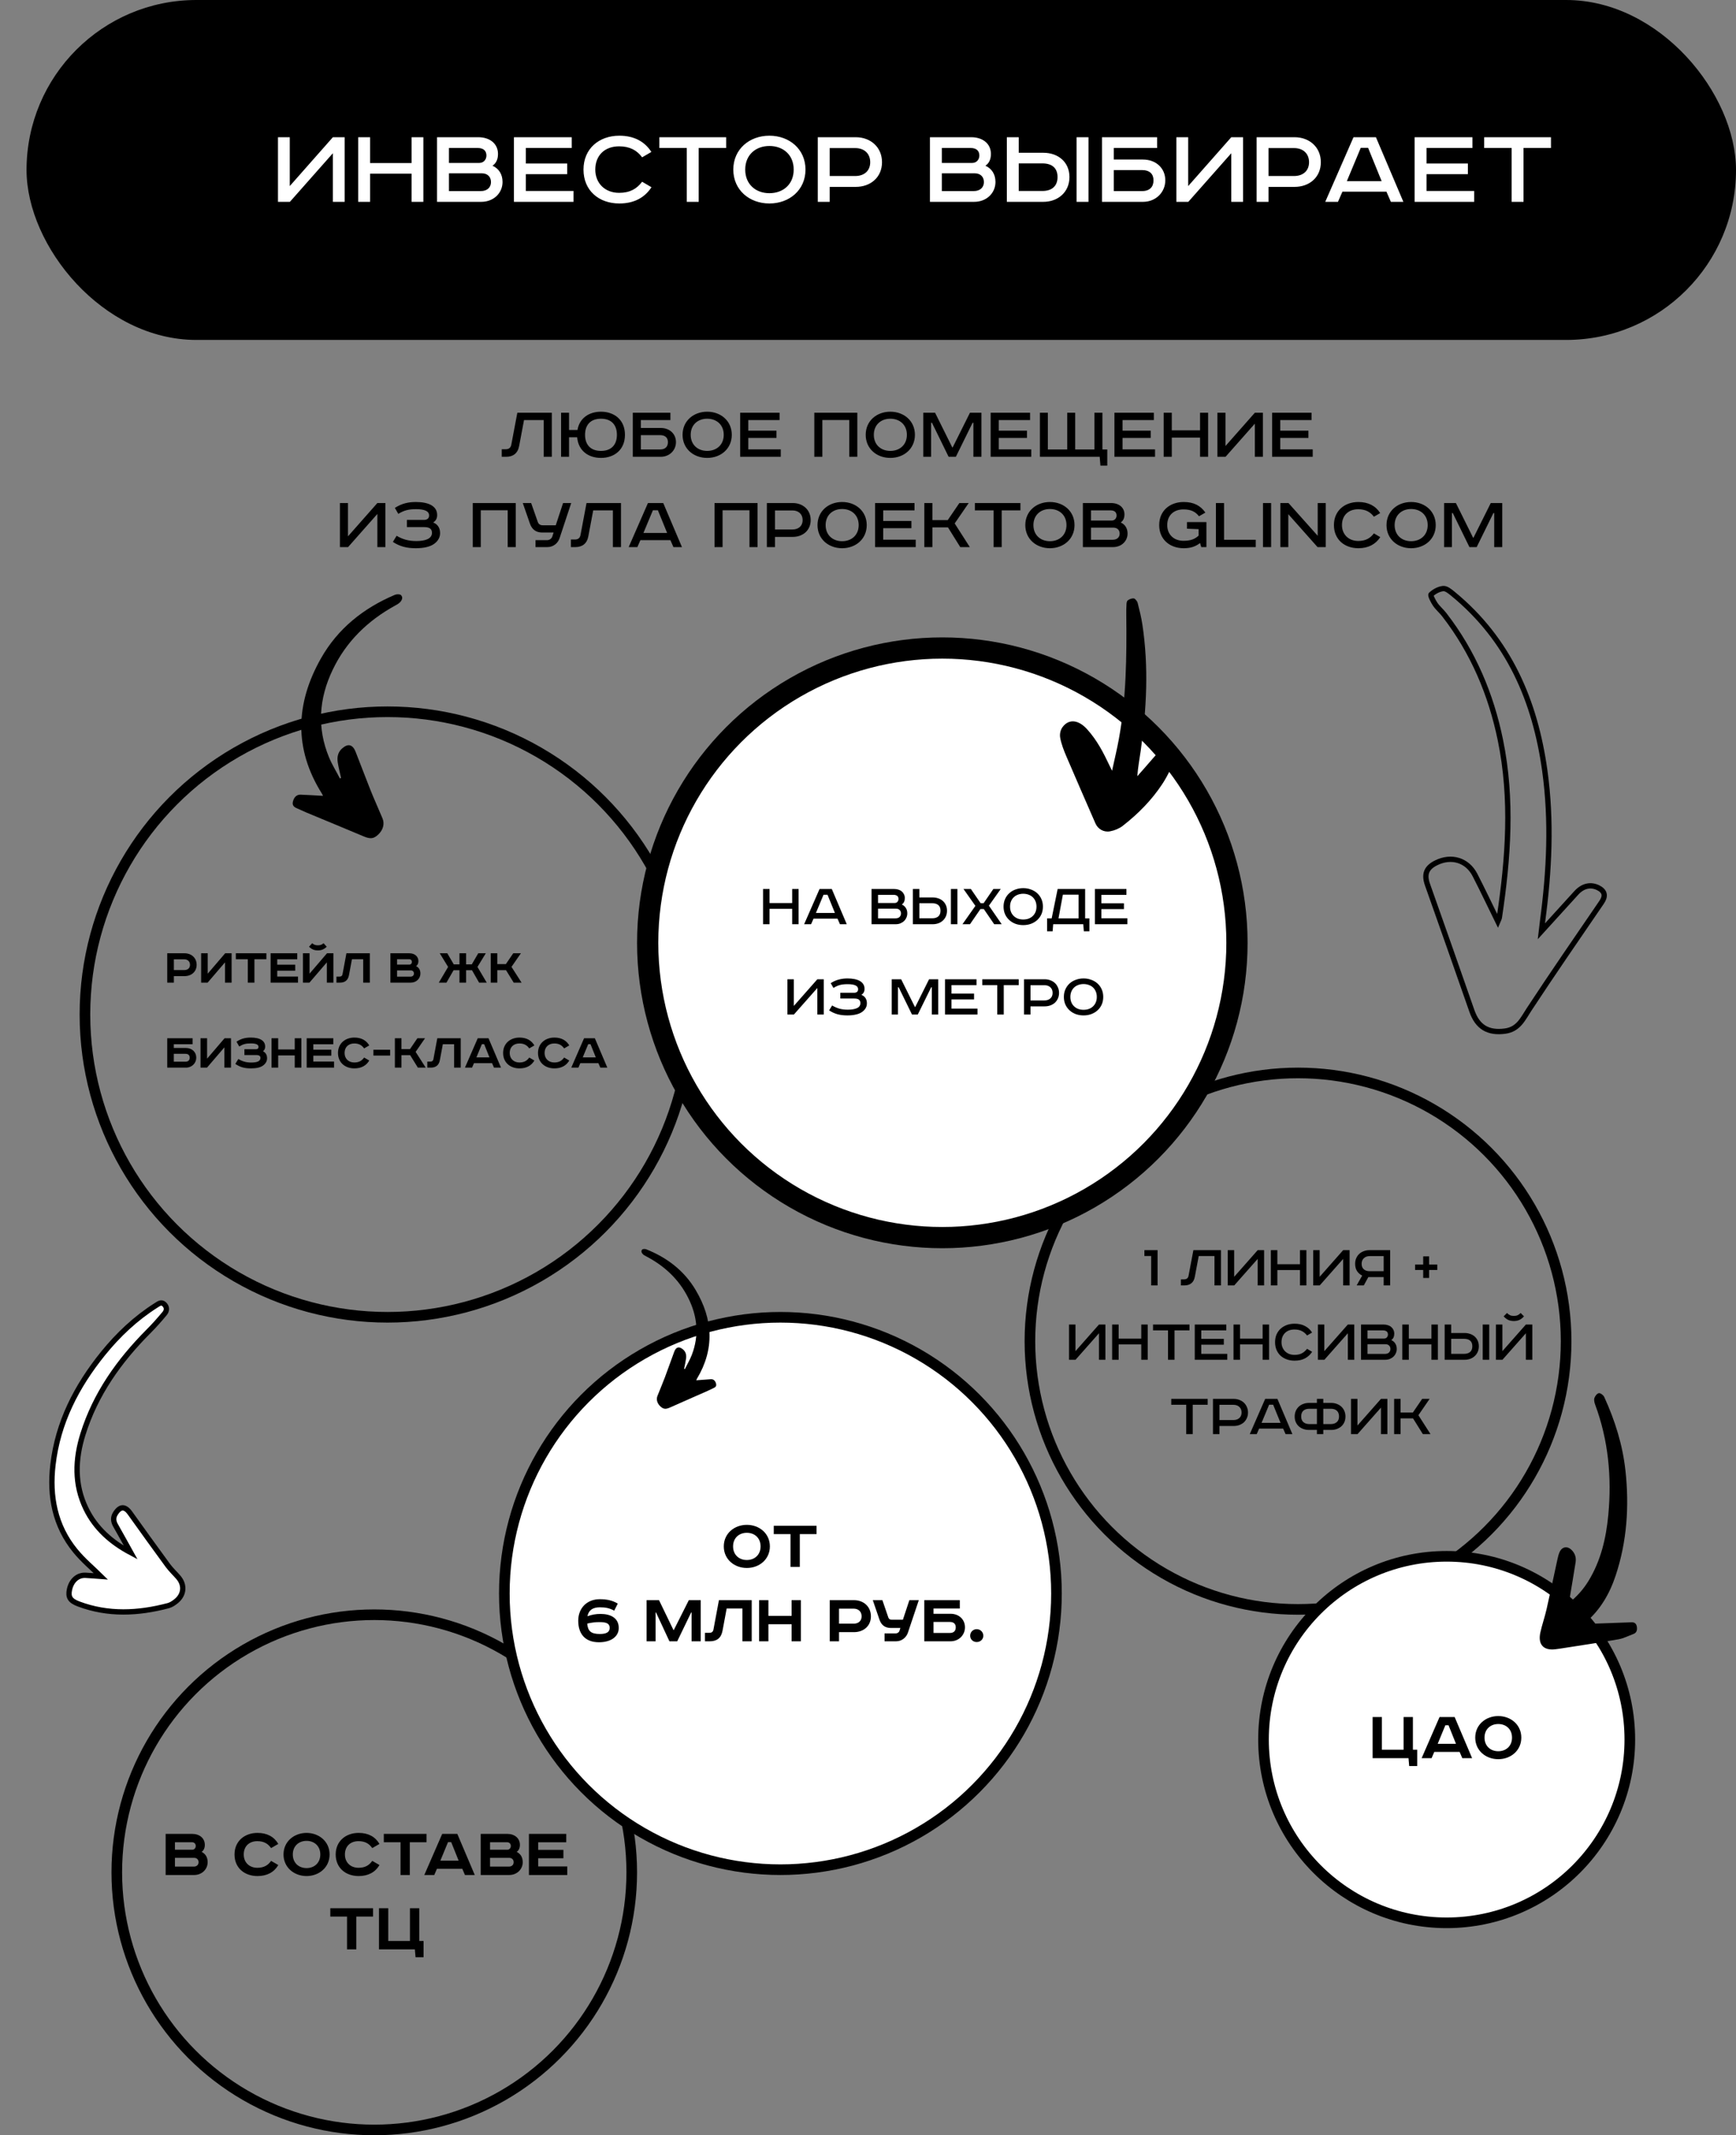 <svg width="327" height="402" viewBox="0 0 327 402" fill="none" xmlns="http://www.w3.org/2000/svg">
<rect x="0" y="0" width="327" height="402" fill="#808080" stroke="none"/>
<rect x="5" width="322" height="64" rx="32" fill="black"/>
<circle cx="72.999" cy="191" r="57" stroke="black" stroke-width="2"/>
<circle cx="244.5" cy="252.5" r="50.5" stroke="black" stroke-width="2"/>
<circle cx="70.499" cy="352.5" r="48.5" stroke="black" stroke-width="2"/>
<circle cx="272.5" cy="327.5" r="34.5" fill="white" stroke="black" stroke-width="2"/>
<path d="M258.55 323.258H260.3V329.418H264.388V323.258H266.138V329.418H266.95V332.484H265.438L265.312 331H258.55V323.258ZM272.252 324.812L270.81 328.298H274.254L272.854 324.812H272.252ZM271.16 323.258H274.002L277.292 331H275.444L274.94 329.824H270.166L269.662 331H267.786L271.16 323.258ZM279.63 327.136C279.63 328.732 280.764 329.698 282.22 329.698C283.676 329.698 284.81 328.732 284.81 327.136C284.81 325.54 283.676 324.574 282.22 324.574C280.764 324.574 279.63 325.54 279.63 327.136ZM286.56 327.136C286.56 329.572 284.572 331.196 282.22 331.196C279.868 331.196 277.88 329.572 277.88 327.136C277.88 324.7 279.868 323.076 282.22 323.076C284.572 323.076 286.56 324.7 286.56 327.136Z" fill="black"/>
<path d="M31.203 345.258H36.187C37.587 345.258 38.581 346.07 38.581 347.33C38.581 347.89 38.385 348.366 37.979 348.646C38.693 349.01 39.113 349.64 39.113 350.592C39.113 351.922 38.035 353 36.565 353H31.203V345.258ZM32.953 346.826V348.24H36.243C36.621 348.24 36.873 347.89 36.873 347.54C36.873 347.204 36.691 346.826 36.103 346.826H32.953ZM32.953 349.766V351.418H36.509C37.069 351.418 37.405 351.068 37.405 350.592C37.405 350.088 37.055 349.766 36.551 349.766H32.953ZM52.421 347.148L51.063 347.932C50.475 347.092 49.705 346.63 48.473 346.63C46.919 346.63 45.911 347.61 45.911 349.136C45.911 350.634 46.961 351.642 48.473 351.642C49.705 351.642 50.475 351.18 51.063 350.34L52.421 351.124C51.623 352.482 50.307 353.196 48.501 353.196C46.023 353.196 44.175 351.642 44.175 349.136C44.175 346.63 46.065 345.076 48.501 345.076C50.307 345.076 51.623 345.79 52.421 347.148ZM55.154 349.136C55.154 350.732 56.288 351.698 57.744 351.698C59.2 351.698 60.334 350.732 60.334 349.136C60.334 347.54 59.2 346.574 57.744 346.574C56.288 346.574 55.154 347.54 55.154 349.136ZM62.084 349.136C62.084 351.572 60.096 353.196 57.744 353.196C55.392 353.196 53.404 351.572 53.404 349.136C53.404 346.7 55.392 345.076 57.744 345.076C60.096 345.076 62.084 346.7 62.084 349.136ZM71.479 347.148L70.121 347.932C69.533 347.092 68.763 346.63 67.531 346.63C65.977 346.63 64.969 347.61 64.969 349.136C64.969 350.634 66.019 351.642 67.531 351.642C68.763 351.642 69.533 351.18 70.121 350.34L71.479 351.124C70.681 352.482 69.365 353.196 67.559 353.196C65.081 353.196 63.233 351.642 63.233 349.136C63.233 346.63 65.123 345.076 67.559 345.076C69.365 345.076 70.681 345.79 71.479 347.148ZM72.294 345.258H80.344V346.826H77.195V353H75.445V346.826H72.294V345.258ZM84.389 346.812L82.947 350.298H86.391L84.991 346.812H84.389ZM83.297 345.258H86.139L89.429 353H87.581L87.077 351.824H82.303L81.799 353H79.923L83.297 345.258ZM90.553 345.258H95.537C96.937 345.258 97.931 346.07 97.931 347.33C97.931 347.89 97.735 348.366 97.329 348.646C98.043 349.01 98.463 349.64 98.463 350.592C98.463 351.922 97.385 353 95.915 353H90.553V345.258ZM92.303 346.826V348.24H95.593C95.971 348.24 96.223 347.89 96.223 347.54C96.223 347.204 96.041 346.826 95.453 346.826H92.303ZM92.303 349.766V351.418H95.859C96.419 351.418 96.755 351.068 96.755 350.592C96.755 350.088 96.405 349.766 95.901 349.766H92.303ZM99.631 345.258H106.659V346.84H101.381V348.268H106.127V349.85H101.381V351.39H106.855V353H99.631V345.258ZM62.218 359.258H70.268V360.826H67.118V367H65.368V360.826H62.218V359.258ZM71.385 359.258H73.135V365.418H77.223V359.258H78.973V365.418H79.785V368.484H78.273L78.147 367H71.385V359.258Z" fill="black"/>
<path d="M218.048 235.364V242H216.836V236.456H215.564V235.364H218.048ZM229.986 235.364V242H228.762V236.468H225.798L225.066 240.356C224.962 240.924 224.738 241.34 224.394 241.604C224.058 241.868 223.63 242 223.11 242H222.438V240.86H223.026C223.258 240.86 223.446 240.808 223.59 240.704C223.734 240.6 223.83 240.432 223.878 240.2L224.79 235.364H229.986ZM232.474 235.364V240.38L236.902 235.364H238.114V242H236.902V237.008L232.486 242H231.262V235.364H232.474ZM240.608 235.364V238.016H244.868V235.364H246.08V242H244.868V239.108H240.608V242H239.384V235.364H240.608ZM248.576 235.364V240.38L253.004 235.364H254.216V242H253.004V237.008L248.588 242H247.364V235.364H248.576ZM261.857 242H260.633V240.44H257.741L256.889 242H255.545L256.589 240.152C256.157 239.936 255.825 239.64 255.593 239.264C255.369 238.888 255.257 238.444 255.257 237.932C255.257 237.548 255.325 237.2 255.461 236.888C255.597 236.568 255.785 236.296 256.025 236.072C256.265 235.848 256.549 235.676 256.877 235.556C257.205 235.428 257.561 235.364 257.945 235.364H261.857V242ZM258.005 236.48C257.549 236.48 257.181 236.612 256.901 236.876C256.621 237.132 256.481 237.484 256.481 237.932C256.481 238.388 256.621 238.736 256.901 238.976C257.181 239.208 257.549 239.324 258.005 239.324H260.633V236.48H258.005ZM268.078 238.076V236.528H269.194V238.076H270.73V239.096H269.194V240.596H268.078V239.096H266.554V238.076H268.078ZM202.58 249.364V254.38L207.008 249.364H208.22V256H207.008V251.008L202.592 256H201.368V249.364H202.58ZM210.713 249.364V252.016H214.973V249.364H216.185V256H214.973V253.108H210.713V256H209.489V249.364H210.713ZM224.057 249.364V250.468H221.237V256H220.013V250.468H217.193V249.364H224.057ZM230.992 249.364V250.468H226.276V252.064H230.524V253.156H226.276V254.884H231.172V256H225.052V249.364H230.992ZM233.576 249.364V252.016H237.836V249.364H239.048V256H237.836V253.108H233.576V256H232.352V249.364H233.576ZM246.201 251.428C245.937 251.068 245.613 250.792 245.229 250.6C244.853 250.4 244.389 250.3 243.837 250.3C243.461 250.3 243.121 250.356 242.817 250.468C242.521 250.58 242.265 250.74 242.049 250.948C241.841 251.156 241.677 251.408 241.557 251.704C241.445 252 241.389 252.328 241.389 252.688C241.389 253.04 241.449 253.364 241.569 253.66C241.689 253.948 241.857 254.2 242.073 254.416C242.289 254.624 242.545 254.788 242.841 254.908C243.145 255.02 243.477 255.076 243.837 255.076C244.389 255.076 244.849 254.98 245.217 254.788C245.593 254.588 245.921 254.304 246.201 253.936L247.161 254.5C246.809 255.036 246.361 255.448 245.817 255.736C245.273 256.024 244.621 256.168 243.861 256.168C243.333 256.168 242.845 256.088 242.397 255.928C241.949 255.768 241.557 255.54 241.221 255.244C240.893 254.94 240.637 254.572 240.453 254.14C240.269 253.708 240.177 253.224 240.177 252.688C240.177 252.152 240.269 251.668 240.453 251.236C240.645 250.804 240.905 250.44 241.233 250.144C241.569 249.84 241.961 249.608 242.409 249.448C242.857 249.288 243.341 249.208 243.861 249.208C244.613 249.208 245.261 249.352 245.805 249.64C246.357 249.92 246.805 250.332 247.149 250.876L246.201 251.428ZM249.455 249.364V254.38L253.883 249.364H255.095V256H253.883V251.008L249.467 256H248.243V249.364H249.455ZM260.6 249.364C260.896 249.364 261.168 249.404 261.416 249.484C261.672 249.564 261.888 249.68 262.064 249.832C262.24 249.984 262.376 250.164 262.472 250.372C262.576 250.58 262.628 250.816 262.628 251.08C262.628 251.632 262.44 252.036 262.064 252.292C262.392 252.436 262.644 252.652 262.82 252.94C263.004 253.22 263.096 253.56 263.096 253.96C263.096 254.24 263.04 254.504 262.928 254.752C262.824 255 262.676 255.216 262.484 255.4C262.292 255.584 262.06 255.732 261.788 255.844C261.524 255.948 261.228 256 260.9 256H256.364V249.364H260.6ZM257.588 252.004H260.708C260.94 252.004 261.12 251.928 261.248 251.776C261.376 251.616 261.44 251.44 261.44 251.248C261.44 251.144 261.424 251.048 261.392 250.96C261.368 250.864 261.32 250.78 261.248 250.708C261.176 250.636 261.08 250.58 260.96 250.54C260.848 250.492 260.704 250.468 260.528 250.468H257.588V252.004ZM257.588 254.896H260.852C261.204 254.896 261.468 254.808 261.644 254.632C261.82 254.448 261.908 254.228 261.908 253.972C261.908 253.692 261.82 253.472 261.644 253.312C261.476 253.152 261.252 253.072 260.972 253.072H257.588V254.896ZM265.369 249.364V252.016H269.629V249.364H270.841V256H269.629V253.108H265.369V256H264.145V249.364H265.369ZM280.514 249.364V256H279.29V249.364H280.514ZM273.35 249.364V250.96H275.87C276.254 250.96 276.61 251.02 276.938 251.14C277.266 251.252 277.55 251.416 277.79 251.632C278.03 251.848 278.218 252.112 278.354 252.424C278.49 252.728 278.558 253.072 278.558 253.456C278.558 253.84 278.49 254.188 278.354 254.5C278.218 254.812 278.03 255.08 277.79 255.304C277.55 255.528 277.266 255.7 276.938 255.82C276.61 255.94 276.254 256 275.87 256H272.126V249.364H273.35ZM273.35 254.884H275.774C276.27 254.884 276.654 254.764 276.926 254.524C277.198 254.276 277.334 253.92 277.334 253.456C277.334 252.984 277.198 252.632 276.926 252.4C276.654 252.168 276.27 252.052 275.774 252.052H273.35V254.884ZM282.994 249.364V254.38L287.422 249.364H288.634V256H287.422V251.008L283.006 256H281.782V249.364H282.994ZM287.062 247.828C286.758 248.164 286.45 248.396 286.138 248.524C285.834 248.644 285.506 248.704 285.154 248.704C284.802 248.704 284.47 248.644 284.158 248.524C283.854 248.396 283.546 248.164 283.234 247.828L283.858 247.192C284.042 247.376 284.234 247.516 284.434 247.612C284.634 247.7 284.874 247.744 285.154 247.744C285.434 247.744 285.67 247.7 285.862 247.612C286.062 247.516 286.254 247.376 286.438 247.192L287.062 247.828ZM227.485 263.364V264.468H224.665V270H223.441V264.468H220.621V263.364H227.485ZM232.379 263.364C232.763 263.364 233.119 263.428 233.447 263.556C233.775 263.676 234.059 263.848 234.299 264.072C234.539 264.296 234.727 264.568 234.863 264.888C235.007 265.2 235.079 265.548 235.079 265.932C235.079 266.316 235.007 266.664 234.863 266.976C234.727 267.288 234.539 267.556 234.299 267.78C234.059 267.996 233.775 268.164 233.447 268.284C233.119 268.404 232.763 268.464 232.379 268.464H229.703V270H228.479V263.364H232.379ZM229.703 267.348H232.331C232.787 267.348 233.155 267.224 233.435 266.976C233.723 266.728 233.867 266.38 233.867 265.932C233.867 265.476 233.723 265.12 233.435 264.864C233.155 264.608 232.787 264.48 232.331 264.48H229.703V267.348ZM237.631 267.876H241.207L239.815 264.456H239.059L237.631 267.876ZM240.619 263.364L243.439 270H242.155L241.699 268.956H237.175L236.719 270H235.411L238.315 263.364H240.619ZM248.06 263.364H249.26V264.12H250.76C251.144 264.12 251.496 264.184 251.816 264.312C252.144 264.432 252.428 264.604 252.668 264.828C252.908 265.052 253.096 265.324 253.232 265.644C253.368 265.956 253.436 266.304 253.436 266.688C253.436 267.072 253.368 267.42 253.232 267.732C253.096 268.044 252.908 268.308 252.668 268.524C252.428 268.74 252.144 268.908 251.816 269.028C251.496 269.148 251.144 269.208 250.76 269.208H249.26V270H248.06V269.208H246.56C246.176 269.208 245.82 269.148 245.492 269.028C245.164 268.908 244.88 268.74 244.64 268.524C244.4 268.308 244.212 268.044 244.076 267.732C243.94 267.42 243.872 267.072 243.872 266.688C243.872 266.304 243.94 265.956 244.076 265.644C244.212 265.324 244.4 265.052 244.64 264.828C244.88 264.604 245.164 264.432 245.492 264.312C245.82 264.184 246.176 264.12 246.56 264.12H248.06V263.364ZM246.62 265.224C246.14 265.224 245.764 265.348 245.492 265.596C245.228 265.844 245.096 266.204 245.096 266.676C245.096 267.14 245.236 267.496 245.516 267.744C245.796 267.984 246.164 268.104 246.62 268.104H248.06V265.224H246.62ZM249.26 268.104H250.7C251.148 268.104 251.512 267.984 251.792 267.744C252.08 267.496 252.224 267.14 252.224 266.676C252.224 266.204 252.088 265.844 251.816 265.596C251.552 265.348 251.18 265.224 250.7 265.224H249.26V268.104ZM255.695 263.364V268.38L260.123 263.364H261.335V270H260.123V265.008L255.707 270H254.483V263.364H255.695ZM263.816 263.364V265.932H266.132L267.884 263.364H269.288L267.176 266.436L269.456 270H268.016L266.168 267.036H263.816V270H262.604V263.364H263.816Z" fill="black"/>
<path d="M31.5 179.47V185H32.749V183.77H34.76C36.059 183.77 37.039 182.94 37.039 181.64C37.039 180.34 36.059 179.47 34.76 179.47H31.5ZM32.749 180.61H34.709C35.349 180.61 35.789 181 35.789 181.64C35.789 182.28 35.349 182.63 34.709 182.63H32.749V180.61ZM37.886 179.47V185H39.106L42.386 181.18V185H43.626V179.47H42.416L39.126 183.31V179.47H37.886ZM44.425 179.47V180.59H46.675V185H47.925V180.59H50.175V179.47H44.425ZM50.972 179.47V185H56.132V183.85H52.222V182.75H55.612V181.62H52.222V180.6H55.992V179.47H50.972ZM57.066 179.47V185H58.286L61.566 181.18V185H62.806V179.47H61.596L58.306 183.31V179.47H57.066ZM60.946 177.58C60.646 177.84 60.366 177.97 59.876 177.97C59.386 177.97 59.106 177.84 58.806 177.58L58.206 178.24C58.806 178.8 59.296 178.93 59.876 178.93C60.456 178.93 60.946 178.8 61.546 178.24L60.946 177.58ZM65.254 179.47L64.514 183.43C64.454 183.73 64.264 183.86 63.974 183.86H63.374V185H64.034C64.944 185 65.554 184.57 65.734 183.59L66.294 180.59H68.414V185H69.664V179.47H65.254ZM73.54 179.47V185H77.371C78.421 185 79.191 184.23 79.191 183.28C79.191 182.6 78.891 182.15 78.38 181.89C78.671 181.69 78.811 181.35 78.811 180.95C78.811 180.05 78.1 179.47 77.1 179.47H73.54ZM74.79 180.59H77.04C77.46 180.59 77.591 180.86 77.591 181.1C77.591 181.35 77.41 181.6 77.141 181.6H74.79V180.59ZM74.79 182.69H77.361C77.721 182.69 77.971 182.92 77.971 183.28C77.971 183.62 77.731 183.87 77.331 183.87H74.79V182.69ZM82.836 179.47L84.406 182.04L82.656 185H84.096L85.436 182.66H86.546V185H87.796V182.66H88.906L90.246 185H91.686L89.936 182.04L91.506 179.47H90.086L88.866 181.56H87.796V179.47H86.546V181.56H85.476L84.256 179.47H82.836ZM92.437 179.47V185H93.677V182.65H95.317L96.767 185H98.247L96.347 182.03L98.117 179.47H96.677L95.287 181.51H93.677V179.47H92.437ZM31.5 195.47V201H35.029C36.16 201 36.969 200.15 36.969 199.12C36.969 198.06 36.16 197.3 35.029 197.3H32.739V196.59H36.279V195.47H31.5ZM32.739 198.4H34.929C35.51 198.4 35.73 198.71 35.73 199.12C35.73 199.54 35.52 199.88 34.94 199.88H32.739V198.4ZM37.769 195.47V201H38.989L42.269 197.18V201H43.509V195.47H42.299L39.009 199.31V195.47H37.769ZM46.037 197.53V198.63H48.237C48.847 198.63 49.057 198.81 49.057 199.18C49.057 199.82 48.367 200.04 47.307 200.04C46.367 200.04 45.597 199.81 44.897 199.37L44.327 200.3C45.227 200.91 46.047 201.14 47.247 201.14C48.227 201.14 49.037 200.99 49.557 200.6C50.037 200.24 50.307 199.79 50.307 199.23C50.307 198.6 50.037 198.17 49.537 197.91C49.807 197.73 49.947 197.41 49.947 197.05C49.947 196.51 49.727 196.11 49.327 195.83C48.847 195.49 48.117 195.34 47.237 195.34C46.247 195.34 45.427 195.53 44.547 196.12L45.067 197.02C45.777 196.58 46.277 196.44 47.257 196.44C48.237 196.44 48.697 196.66 48.697 197.09C48.697 197.38 48.537 197.53 48.237 197.53H46.037ZM51.148 195.47V201H52.398V198.7H55.518V201H56.768V195.47H55.518V197.58H52.398V195.47H51.148ZM57.769 195.47V201H62.929V199.85H59.019V198.75H62.409V197.62H59.019V196.6H62.789V195.47H57.769ZM69.555 196.82C68.985 195.85 68.045 195.34 66.755 195.34C65.015 195.34 63.665 196.45 63.665 198.24C63.665 200.03 64.985 201.14 66.755 201.14C68.045 201.14 68.985 200.63 69.555 199.66L68.585 199.1C68.165 199.7 67.615 200.03 66.735 200.03C65.655 200.03 64.905 199.31 64.905 198.24C64.905 197.15 65.625 196.45 66.735 196.45C67.615 196.45 68.165 196.78 68.585 197.38L69.555 196.82ZM70.335 197.63V198.73H73.485V197.63H70.335ZM74.38 195.47V201H75.62V198.65H77.26L78.71 201H80.19L78.29 198.03L80.06 195.47H78.62L77.23 197.51H75.62V195.47H74.38ZM82.373 195.47L81.633 199.43C81.573 199.73 81.383 199.86 81.093 199.86H80.493V201H81.153C82.063 201 82.673 200.57 82.853 199.59L83.413 196.59H85.533V201H86.783V195.47H82.373ZM90.769 196.58H91.199L92.199 199.07H89.739L90.769 196.58ZM89.989 195.47L87.579 201H88.919L89.279 200.16H92.689L93.049 201H94.369L92.019 195.47H89.989ZM100.659 196.82C100.089 195.85 99.149 195.34 97.859 195.34C96.119 195.34 94.769 196.45 94.769 198.24C94.769 200.03 96.089 201.14 97.859 201.14C99.149 201.14 100.089 200.63 100.659 199.66L99.689 199.1C99.269 199.7 98.719 200.03 97.839 200.03C96.759 200.03 96.009 199.31 96.009 198.24C96.009 197.15 96.729 196.45 97.839 196.45C98.719 196.45 99.269 196.78 99.689 197.38L100.659 196.82ZM107.231 196.82C106.661 195.85 105.721 195.34 104.431 195.34C102.691 195.34 101.341 196.45 101.341 198.24C101.341 200.03 102.661 201.14 104.431 201.14C105.721 201.14 106.661 200.63 107.231 199.66L106.261 199.1C105.841 199.7 105.291 200.03 104.411 200.03C103.331 200.03 102.581 199.31 102.581 198.24C102.581 197.15 103.301 196.45 104.411 196.45C105.291 196.45 105.841 196.78 106.261 197.38L107.231 196.82ZM110.798 196.58H111.228L112.228 199.07H109.768L110.798 196.58ZM110.018 195.47L107.608 201H108.948L109.308 200.16H112.718L113.078 201H114.398L112.048 195.47H110.018Z" fill="black"/>
<path d="M52.361 25.834V38H54.605L62.701 28.848V38H64.923V25.834H62.701L54.583 35.03V25.834H52.361ZM67.469 25.834V38H69.713V32.698H77.523V38H79.745V25.834H77.523V30.696H69.713V25.834H67.469ZM82.32 25.834V38H90.636C93.034 38 94.662 36.306 94.662 34.26C94.662 32.808 93.958 31.73 92.77 31.202C93.474 30.718 93.804 29.97 93.804 28.98C93.804 27.066 92.286 25.834 90.086 25.834H82.32ZM84.564 27.858H89.954C91.23 27.858 91.626 28.54 91.626 29.288C91.626 29.992 91.142 30.674 90.284 30.674H84.564V27.858ZM84.564 32.632H90.768C91.78 32.632 92.484 33.248 92.484 34.282C92.484 35.228 91.824 35.976 90.548 35.976H84.564V32.632ZM96.806 25.834V38H108.026V35.954H99.05V32.786H106.838V30.784H99.05V27.858H107.696V25.834H96.806ZM122.692 28.606C121.438 26.626 119.392 25.548 116.664 25.548C112.858 25.548 109.91 27.968 109.91 31.928C109.91 35.866 112.792 38.308 116.664 38.308C119.436 38.308 121.438 37.208 122.714 35.25L120.954 34.216C119.942 35.558 118.644 36.306 116.62 36.306C113.958 36.306 112.132 34.502 112.132 31.928C112.132 29.266 113.892 27.55 116.62 27.55C118.622 27.55 119.986 28.298 120.954 29.618L122.692 28.606ZM124.197 25.834V27.858H129.367V38H131.611V27.858H136.781V25.834H124.197ZM140.373 31.928C140.373 29.134 142.375 27.484 144.927 27.484C147.501 27.484 149.503 29.134 149.503 31.928C149.503 34.722 147.501 36.372 144.927 36.372C142.375 36.372 140.373 34.722 140.373 31.928ZM151.725 31.928C151.725 28.078 148.689 25.548 144.927 25.548C141.165 25.548 138.129 28.078 138.129 31.928C138.129 35.778 141.165 38.308 144.927 38.308C148.689 38.308 151.725 35.778 151.725 31.928ZM154.039 25.834V38H156.283V35.184H161.189C163.983 35.184 166.139 33.38 166.139 30.542C166.139 27.704 163.983 25.834 161.189 25.834H154.039ZM156.283 27.88H161.101C162.773 27.88 163.917 28.892 163.917 30.542C163.917 32.17 162.773 33.138 161.101 33.138H156.283V27.88ZM175.169 25.834V38H183.485C185.883 38 187.511 36.306 187.511 34.26C187.511 32.808 186.807 31.73 185.619 31.202C186.323 30.718 186.653 29.97 186.653 28.98C186.653 27.066 185.135 25.834 182.935 25.834H175.169ZM177.413 27.858H182.803C184.079 27.858 184.475 28.54 184.475 29.288C184.475 29.992 183.991 30.674 183.133 30.674H177.413V27.858ZM177.413 32.632H183.617C184.629 32.632 185.333 33.248 185.333 34.282C185.333 35.228 184.673 35.976 183.397 35.976H177.413V32.632ZM202.788 25.834V38H205.032V25.834H202.788ZM189.654 25.834V38H196.518C199.312 38 201.446 36.152 201.446 33.336C201.446 30.498 199.312 28.76 196.518 28.76H191.898V25.834H189.654ZM191.898 30.762H196.342C198.146 30.762 199.202 31.62 199.202 33.336C199.202 35.03 198.146 35.954 196.342 35.954H191.898V30.762ZM207.577 25.834V38H215.299C217.719 38 219.501 36.196 219.501 33.952C219.501 31.642 217.719 30.036 215.299 30.036H209.799V27.858H217.961V25.834H207.577ZM209.799 32.016H215.079C216.641 32.016 217.279 32.83 217.279 33.952C217.279 35.096 216.663 35.976 215.101 35.976H209.799V32.016ZM221.59 25.834V38H223.834L231.93 28.848V38H234.152V25.834H231.93L223.812 35.03V25.834H221.59ZM236.699 25.834V38H238.943V35.184H243.849C246.643 35.184 248.799 33.38 248.799 30.542C248.799 27.704 246.643 25.834 243.849 25.834H236.699ZM238.943 27.88H243.761C245.433 27.88 246.577 28.892 246.577 30.542C246.577 32.17 245.433 33.138 243.761 33.138H238.943V27.88ZM256.316 27.836H257.702L260.254 34.106H253.698L256.316 27.836ZM254.952 25.834L249.628 38H252.026L252.862 36.086H261.156L261.992 38H264.346L259.176 25.834H254.952ZM266.465 25.834V38H277.685V35.954H268.709V32.786H276.497V30.784H268.709V27.858H277.355V25.834H266.465ZM279.564 25.834V27.858H284.734V38H286.978V27.858H292.148V25.834H279.564Z" fill="white"/>
<path d="M97.447 77.705L96.307 83.75C96.187 84.335 95.812 84.575 95.242 84.575H94.507V86H95.347C96.637 86 97.537 85.355 97.792 83.945L98.707 79.085H102.412V86H103.942V77.705H97.447ZM105.688 77.705V86H107.188V82.325H108.718C108.928 84.875 110.848 86.21 113.203 86.21C115.693 86.21 117.718 84.695 117.718 81.86C117.718 79.025 115.693 77.51 113.203 77.51C110.983 77.51 109.153 78.695 108.778 80.945H107.188V77.705H105.688ZM110.203 81.86C110.203 80.015 111.223 78.83 113.203 78.83C115.183 78.83 116.203 80.015 116.203 81.86C116.203 83.705 115.183 84.89 113.203 84.89C111.223 84.89 110.203 83.705 110.203 81.86ZM119.197 77.705V86H124.462C126.112 86 127.327 84.77 127.327 83.24C127.327 81.665 126.112 80.57 124.462 80.57H120.712V79.085H126.277V77.705H119.197ZM120.712 81.92H124.312C125.377 81.92 125.812 82.475 125.812 83.24C125.812 84.02 125.392 84.62 124.327 84.62H120.712V81.92ZM130.101 81.86C130.101 79.955 131.466 78.83 133.206 78.83C134.961 78.83 136.326 79.955 136.326 81.86C136.326 83.765 134.961 84.89 133.206 84.89C131.466 84.89 130.101 83.765 130.101 81.86ZM137.841 81.86C137.841 79.235 135.771 77.51 133.206 77.51C130.641 77.51 128.571 79.235 128.571 81.86C128.571 84.485 130.641 86.21 133.206 86.21C135.771 86.21 137.841 84.485 137.841 81.86ZM139.419 77.705V86H147.069V84.605H140.949V82.445H146.259V81.08H140.949V79.085H146.844V77.705H139.419ZM153.386 77.705V86H154.901V79.07H159.971V86H161.486V77.705H153.386ZM164.598 81.86C164.598 79.955 165.963 78.83 167.703 78.83C169.458 78.83 170.823 79.955 170.823 81.86C170.823 83.765 169.458 84.89 167.703 84.89C165.963 84.89 164.598 83.765 164.598 81.86ZM172.338 81.86C172.338 79.235 170.268 77.51 167.703 77.51C165.138 77.51 163.068 79.235 163.068 81.86C163.068 84.485 165.138 86.21 167.703 86.21C170.268 86.21 172.338 84.485 172.338 81.86ZM173.915 77.705V86H175.385V79.595H175.55L178.685 86H180.05L183.2 79.595H183.35V86H184.865V77.705H182.705L179.45 84.23H179.375L176.135 77.705H173.915ZM186.604 77.705V86H194.254V84.605H188.134V82.445H193.444V81.08H188.134V79.085H194.029V77.705H186.604ZM207.145 86L207.28 87.665H208.57V84.62H207.655V77.705H206.155V84.62H202.525V77.705H201.025V84.62H197.38V77.705H195.88V86H207.145ZM209.917 77.705V86H217.567V84.605H211.447V82.445H216.757V81.08H211.447V79.085H217.342V77.705H209.917ZM219.193 77.705V86H220.723V82.385H226.048V86H227.563V77.705H226.048V81.02H220.723V77.705H219.193ZM229.319 77.705V86H230.849L236.369 79.76V86H237.884V77.705H236.369L230.834 83.975V77.705H229.319ZM239.62 77.705V86H247.27V84.605H241.15V82.445H246.46V81.08H241.15V79.085H247.045V77.705H239.62ZM64.032 94.705V103H65.562L71.082 96.76V103H72.597V94.705H71.082L65.547 100.975V94.705H64.032ZM76.643 97.885V99.235H79.883C80.978 99.235 81.368 99.625 81.368 100.315C81.368 101.395 80.198 101.86 78.398 101.86C76.943 101.86 75.818 101.53 74.708 100.87L74.003 102.025C75.323 102.88 76.583 103.21 78.308 103.21C79.793 103.21 81.023 102.955 81.803 102.37C82.508 101.845 82.898 101.185 82.898 100.36C82.898 99.4 82.448 98.695 81.593 98.365C82.088 98.065 82.343 97.6 82.343 96.97C82.343 96.13 81.953 95.545 81.323 95.155C80.573 94.69 79.493 94.51 78.338 94.51C76.898 94.51 75.668 94.795 74.378 95.62L75.023 96.745C76.073 96.1 76.928 95.86 78.353 95.86C80.033 95.86 80.828 96.25 80.828 97.045C80.828 97.615 80.438 97.885 79.838 97.885H76.643ZM89.047 94.705V103H90.562V96.07H95.632V103H97.147V94.705H89.047ZM98.474 94.705L99.824 98.59C100.199 99.67 100.964 100.255 102.104 100.255H104.279L104.024 101.035C103.859 101.485 103.439 101.695 103.019 101.695H100.874V103H103.109C104.189 103 105.074 102.31 105.404 101.32L107.594 94.705H106.064L104.684 98.89H102.194C101.789 98.89 101.444 98.68 101.309 98.29L100.049 94.705H98.474ZM110.48 94.705L109.34 100.75C109.22 101.335 108.845 101.575 108.275 101.575H107.54V103H108.38C109.67 103 110.57 102.355 110.825 100.945L111.74 96.085H115.445V103H116.975V94.705H110.48ZM122.981 96.07H123.926L125.666 100.345H121.196L122.981 96.07ZM122.051 94.705L118.421 103H120.056L120.626 101.695H126.281L126.851 103H128.456L124.931 94.705H122.051ZM134.592 94.705V103H136.107V96.07H141.177V103H142.692V94.705H134.592ZM144.454 94.705V103H145.984V101.08H149.329C151.234 101.08 152.704 99.85 152.704 97.915C152.704 95.98 151.234 94.705 149.329 94.705H144.454ZM145.984 96.1H149.269C150.409 96.1 151.189 96.79 151.189 97.915C151.189 99.025 150.409 99.685 149.269 99.685H145.984V96.1ZM155.52 98.86C155.52 96.955 156.885 95.83 158.625 95.83C160.38 95.83 161.745 96.955 161.745 98.86C161.745 100.765 160.38 101.89 158.625 101.89C156.885 101.89 155.52 100.765 155.52 98.86ZM163.26 98.86C163.26 96.235 161.19 94.51 158.625 94.51C156.06 94.51 153.99 96.235 153.99 98.86C153.99 101.485 156.06 103.21 158.625 103.21C161.19 103.21 163.26 101.485 163.26 98.86ZM164.837 94.705V103H172.487V101.605H166.367V99.445H171.677V98.08H166.367V96.085H172.262V94.705H164.837ZM174.113 94.705V103H175.628V99.295H178.568L180.878 103H182.678L179.828 98.545L182.468 94.705H180.713L178.523 97.915H175.628V94.705H174.113ZM183.63 94.705V96.085H187.155V103H188.685V96.085H192.21V94.705H183.63ZM194.66 98.86C194.66 96.955 196.025 95.83 197.765 95.83C199.52 95.83 200.885 96.955 200.885 98.86C200.885 100.765 199.52 101.89 197.765 101.89C196.025 101.89 194.66 100.765 194.66 98.86ZM202.4 98.86C202.4 96.235 200.33 94.51 197.765 94.51C195.2 94.51 193.13 96.235 193.13 98.86C193.13 101.485 195.2 103.21 197.765 103.21C200.33 103.21 202.4 101.485 202.4 98.86ZM203.977 94.705V103H209.647C211.282 103 212.392 101.845 212.392 100.45C212.392 99.46 211.912 98.725 211.102 98.365C211.582 98.035 211.807 97.525 211.807 96.85C211.807 95.545 210.772 94.705 209.272 94.705H203.977ZM205.507 96.085H209.182C210.052 96.085 210.322 96.55 210.322 97.06C210.322 97.54 209.992 98.005 209.407 98.005H205.507V96.085ZM205.507 99.34H209.737C210.427 99.34 210.907 99.76 210.907 100.465C210.907 101.11 210.457 101.62 209.587 101.62H205.507V99.34ZM223.585 98.29V99.535L225.775 99.625V100.84C225.07 101.5 224.26 101.815 222.925 101.815C221.11 101.815 219.865 100.645 219.865 98.86C219.865 97.045 221.065 95.905 222.925 95.905C224.335 95.905 225.16 96.325 225.85 97.195L227.05 96.505C226.135 95.185 224.845 94.51 222.97 94.51C220.36 94.51 218.35 96.16 218.35 98.86C218.35 101.545 220.33 103.21 222.97 103.21C224.335 103.21 225.235 102.865 226.045 102.235L226.27 103H227.245V98.29H223.585ZM229.037 94.705V103H236.537V101.62H230.567V94.705H229.037ZM237.902 94.705V103H239.432V94.705H237.902ZM241.173 94.705V103H242.673V96.805L248.178 103H249.723V94.705H248.208V100.87L242.703 94.705H241.173ZM259.979 96.595C259.124 95.245 257.729 94.51 255.869 94.51C253.274 94.51 251.264 96.16 251.264 98.86C251.264 101.545 253.229 103.21 255.869 103.21C257.759 103.21 259.124 102.46 259.994 101.125L258.794 100.42C258.104 101.335 257.219 101.845 255.839 101.845C254.024 101.845 252.779 100.615 252.779 98.86C252.779 97.045 253.979 95.875 255.839 95.875C257.204 95.875 258.134 96.385 258.794 97.285L259.979 96.595ZM262.7 98.86C262.7 96.955 264.065 95.83 265.805 95.83C267.56 95.83 268.925 96.955 268.925 98.86C268.925 100.765 267.56 101.89 265.805 101.89C264.065 101.89 262.7 100.765 262.7 98.86ZM270.44 98.86C270.44 96.235 268.37 94.51 265.805 94.51C263.24 94.51 261.17 96.235 261.17 98.86C261.17 101.485 263.24 103.21 265.805 103.21C268.37 103.21 270.44 101.485 270.44 98.86ZM272.018 94.705V103H273.488V96.595H273.653L276.788 103H278.153L281.303 96.595H281.453V103H282.968V94.705H280.808L277.553 101.23H277.478L274.238 94.705H272.018Z" fill="black"/>
<path d="M19.002 296.78C17.464 295.262 15.648 293.755 14.186 291.96C10.337 287.252 9.288 281.71 9.971 275.804C10.887 267.83 14.418 260.99 19.397 254.831C22.264 251.288 25.555 248.186 29.427 245.738C29.913 245.43 30.391 245.043 30.933 245.552C31.484 246.07 31.453 246.751 31.024 247.269C30.057 248.439 29.047 249.574 27.976 250.648C22.436 256.203 17.982 262.455 15.619 270.022C14.148 274.743 13.971 279.464 16.201 284.048C18.012 287.773 20.978 290.366 24.628 292.305C23.677 290.598 22.74 288.885 21.773 287.189C21.34 286.435 21.262 285.709 21.74 284.949C22.617 283.548 23.54 283.53 24.488 284.858C26.855 288.165 29.229 291.469 31.632 294.746C32.217 295.54 32.962 296.217 33.605 296.972C34.821 298.395 34.68 300.205 33.22 301.412C32.772 301.783 32.24 302.146 31.689 302.292C26.038 303.779 20.392 304.068 14.81 301.972C13.196 301.366 12.785 300.668 13.093 299.236C13.461 297.539 14.67 296.482 16.156 296.58C17.203 296.638 18.245 296.723 19.002 296.78Z" fill="white" stroke="black" stroke-miterlimit="10"/>
<path d="M64.241 146.456C64.032 145.494 63.781 144.543 63.626 143.572C63.467 142.583 63.616 141.656 64.413 140.935C65.52 139.935 66.423 140.121 66.974 141.515C67.935 143.931 68.833 146.371 69.799 148.779C70.515 150.564 71.317 152.312 72.056 154.089C72.482 155.12 72.155 156.257 71.251 157.117C70.381 157.942 69.745 157.983 68.502 157.461C64.886 155.934 61.248 154.446 57.624 152.934C57.078 152.707 56.551 152.43 55.999 152.204C55.419 151.966 54.999 151.666 55.171 150.932C55.369 150.088 55.876 149.581 56.633 149.609C58.019 149.662 59.403 149.753 60.84 149.83C60.78 149.705 60.723 149.548 60.635 149.412C55.311 140.94 55.673 132.415 60.445 123.971C63.635 118.32 68.478 114.488 74.381 111.987C74.716 111.843 75.323 111.835 75.532 112.04C75.969 112.471 75.709 113.024 75.322 113.414C75.073 113.663 74.747 113.836 74.433 114.007C69.287 116.837 65.211 120.758 62.654 126.124C60.097 131.472 59.662 136.983 61.972 142.573C62.545 143.955 63.346 145.241 64.038 146.57C64.109 146.531 64.175 146.493 64.241 146.456Z" fill="black"/>
<path d="M290.353 175.317C292.73 172.705 294.828 170.413 296.908 168.114C298.111 166.785 299.593 166.42 301.031 167.129C302.31 167.764 302.496 168.682 301.695 169.855C297.113 176.563 292.486 183.244 288.03 190.034C286.834 191.852 286.03 193.782 283.499 194.123C280.297 194.55 278.314 193.37 277.246 190.312C274.489 182.386 271.695 174.479 268.898 166.577C268.194 164.593 268.656 163.362 270.531 162.435C273.391 161.023 276.387 161.925 277.831 164.729C279.297 167.58 280.669 170.479 282.132 173.458C282.255 173.164 282.389 172.955 282.424 172.727C284.096 161.603 284.911 150.457 282.621 139.332C280.851 130.708 277.483 122.74 272.053 115.733C271.522 115.047 270.834 114.481 270.349 113.774C269.957 113.203 269.388 112.077 269.561 111.922C270.171 111.355 271.047 110.877 271.861 110.807C272.434 110.76 273.14 111.349 273.674 111.785C284.212 120.411 289.163 131.958 290.985 145.106C292.295 154.547 291.828 163.971 290.573 173.378C290.531 173.867 290.474 174.356 290.353 175.317Z" stroke="black" stroke-miterlimit="10"/>
<path d="M295.493 301.824C297.092 300.528 298.271 299.182 299.217 297.634C301.549 293.817 302.537 289.572 302.948 285.198C303.61 278.122 302.968 271.176 300.476 264.46C300.33 264.068 300.209 263.572 300.328 263.203C300.447 262.827 300.842 262.334 301.172 262.287C301.472 262.243 302.017 262.651 302.173 262.988C304.206 267.429 305.658 272.043 306.184 276.928C306.904 283.62 306.461 290.206 304.334 296.618C303.2 300.042 301.438 303.102 298.631 305.47C298.571 305.521 298.539 305.6 298.411 305.785C298.815 305.754 299.115 305.72 299.417 305.707C302.038 305.613 304.658 305.535 307.276 305.424C307.937 305.395 308.252 305.714 308.331 306.305C308.406 306.884 308.298 307.407 307.651 307.641C306.731 307.975 305.838 308.453 304.889 308.618C301.22 309.262 297.535 309.805 293.856 310.382C293.571 310.427 293.284 310.46 292.997 310.496C290.756 310.785 289.656 309.613 290.145 307.357C290.465 305.891 290.975 304.465 291.308 303.001C292.021 299.877 292.672 296.735 293.359 293.603C293.463 293.126 293.574 292.636 293.775 292.194C294.243 291.178 295.232 291.016 296.031 291.804C296.67 292.435 296.927 293.229 296.79 294.104C296.43 296.415 296.032 298.718 295.649 301.026C295.617 301.215 295.576 301.399 295.493 301.824Z" fill="black"/>
<circle cx="177.5" cy="177.5" r="55.5" fill="white" stroke="black" stroke-width="4"/>
<path d="M144.955 167.364V170.016H149.215V167.364H150.427V174H149.215V171.108H144.955V174H143.731V167.364H144.955ZM153.692 171.876H157.268L155.876 168.456H155.12L153.692 171.876ZM156.68 167.364L159.5 174H158.216L157.76 172.956H153.236L152.78 174H151.472L154.376 167.364H156.68ZM168.405 167.364C168.701 167.364 168.973 167.404 169.221 167.484C169.477 167.564 169.693 167.68 169.869 167.832C170.045 167.984 170.181 168.164 170.277 168.372C170.381 168.58 170.433 168.816 170.433 169.08C170.433 169.632 170.245 170.036 169.869 170.292C170.197 170.436 170.449 170.652 170.625 170.94C170.809 171.22 170.901 171.56 170.901 171.96C170.901 172.24 170.845 172.504 170.733 172.752C170.629 173 170.481 173.216 170.289 173.4C170.097 173.584 169.865 173.732 169.593 173.844C169.329 173.948 169.033 174 168.705 174H164.169V167.364H168.405ZM165.393 170.004H168.513C168.745 170.004 168.925 169.928 169.053 169.776C169.181 169.616 169.245 169.44 169.245 169.248C169.245 169.144 169.229 169.048 169.197 168.96C169.173 168.864 169.125 168.78 169.053 168.708C168.981 168.636 168.885 168.58 168.765 168.54C168.653 168.492 168.509 168.468 168.333 168.468H165.393V170.004ZM165.393 172.896H168.657C169.009 172.896 169.273 172.808 169.449 172.632C169.625 172.448 169.713 172.228 169.713 171.972C169.713 171.692 169.625 171.472 169.449 171.312C169.281 171.152 169.057 171.072 168.777 171.072H165.393V172.896ZM180.338 167.364V174H179.114V167.364H180.338ZM173.174 167.364V168.96H175.694C176.078 168.96 176.434 169.02 176.762 169.14C177.09 169.252 177.374 169.416 177.614 169.632C177.854 169.848 178.042 170.112 178.178 170.424C178.314 170.728 178.382 171.072 178.382 171.456C178.382 171.84 178.314 172.188 178.178 172.5C178.042 172.812 177.854 173.08 177.614 173.304C177.374 173.528 177.09 173.7 176.762 173.82C176.434 173.94 176.078 174 175.694 174H171.95V167.364H173.174ZM173.174 172.884H175.598C176.094 172.884 176.478 172.764 176.75 172.524C177.022 172.276 177.158 171.92 177.158 171.456C177.158 170.984 177.022 170.632 176.75 170.4C176.478 170.168 176.094 170.052 175.598 170.052H173.174V172.884ZM182.878 167.364L184.714 170.04H185.278L187.114 167.364H188.506L186.274 170.508L188.686 174H187.27L185.314 171.144H184.678L182.71 174H181.294L183.73 170.544L181.486 167.364H182.878ZM190.257 170.688C190.257 171.072 190.321 171.416 190.449 171.72C190.577 172.016 190.753 172.268 190.977 172.476C191.201 172.684 191.461 172.844 191.757 172.956C192.061 173.06 192.389 173.112 192.741 173.112C193.093 173.112 193.421 173.06 193.725 172.956C194.029 172.844 194.293 172.684 194.517 172.476C194.741 172.268 194.917 172.016 195.045 171.72C195.173 171.416 195.237 171.072 195.237 170.688C195.237 170.304 195.173 169.964 195.045 169.668C194.917 169.364 194.741 169.108 194.517 168.9C194.293 168.692 194.029 168.536 193.725 168.432C193.421 168.32 193.093 168.264 192.741 168.264C192.389 168.264 192.061 168.32 191.757 168.432C191.461 168.536 191.201 168.692 190.977 168.9C190.753 169.108 190.577 169.364 190.449 169.668C190.321 169.964 190.257 170.304 190.257 170.688ZM196.449 170.688C196.449 171.216 196.353 171.696 196.161 172.128C195.969 172.552 195.705 172.916 195.369 173.22C195.033 173.524 194.637 173.76 194.181 173.928C193.733 174.088 193.253 174.168 192.741 174.168C192.229 174.168 191.745 174.088 191.289 173.928C190.841 173.76 190.449 173.524 190.113 173.22C189.777 172.916 189.513 172.552 189.321 172.128C189.129 171.696 189.033 171.216 189.033 170.688C189.033 170.16 189.129 169.684 189.321 169.26C189.513 168.828 189.777 168.46 190.113 168.156C190.449 167.852 190.841 167.62 191.289 167.46C191.745 167.292 192.229 167.208 192.741 167.208C193.253 167.208 193.733 167.292 194.181 167.46C194.637 167.62 195.033 167.852 195.369 168.156C195.705 168.46 195.969 168.828 196.161 169.26C196.353 169.684 196.449 170.16 196.449 170.688ZM204.397 167.364V172.896H205.201V175.332H204.157L204.049 174H198.385L198.277 175.332H197.233V172.896H198.097L199.225 167.364H204.397ZM199.381 172.896H203.173V168.432H200.209L199.381 172.896ZM212.179 167.364V168.468H207.463V170.064H211.711V171.156H207.463V172.884H212.359V174H206.239V167.364H212.179ZM149.531 184.364V189.38L153.959 184.364H155.171V191H153.959V186.008L149.543 191H148.319V184.364H149.531ZM160.844 186.908C161.084 186.908 161.276 186.856 161.42 186.752C161.564 186.64 161.636 186.468 161.636 186.236C161.636 185.916 161.476 185.68 161.156 185.528C160.836 185.368 160.336 185.288 159.656 185.288C159.368 185.288 159.108 185.3 158.876 185.324C158.644 185.348 158.42 185.388 158.204 185.444C157.996 185.5 157.792 185.576 157.592 185.672C157.4 185.76 157.2 185.868 156.992 185.996L156.476 185.096C156.988 184.768 157.5 184.54 158.012 184.412C158.524 184.276 159.068 184.208 159.644 184.208C160.108 184.208 160.544 184.248 160.952 184.328C161.368 184.408 161.728 184.54 162.032 184.724C162.288 184.884 162.488 185.084 162.632 185.324C162.776 185.556 162.848 185.84 162.848 186.176C162.848 186.68 162.648 187.052 162.248 187.292C162.592 187.428 162.852 187.632 163.028 187.904C163.204 188.176 163.292 188.504 163.292 188.888C163.292 189.224 163.216 189.524 163.064 189.788C162.912 190.052 162.696 190.288 162.416 190.496C162.104 190.728 161.708 190.896 161.228 191C160.756 191.112 160.22 191.168 159.62 191.168C158.932 191.168 158.316 191.096 157.772 190.952C157.236 190.808 156.704 190.564 156.176 190.22L156.74 189.296C157.188 189.56 157.644 189.76 158.108 189.896C158.58 190.024 159.108 190.088 159.692 190.088C160.42 190.088 160.996 189.992 161.42 189.8C161.852 189.6 162.068 189.284 162.068 188.852C162.068 188.572 161.98 188.36 161.804 188.216C161.628 188.064 161.32 187.988 160.88 187.988H158.288V186.908H160.844ZM169.747 184.364L172.339 189.584H172.399L175.003 184.364H176.731V191H175.519V185.876H175.399L172.879 191H171.787L169.279 185.876H169.147V191H167.971V184.364H169.747ZM183.943 184.364V185.468H179.227V187.064H183.475V188.156H179.227V189.884H184.123V191H178.003V184.364H183.943ZM191.891 184.364V185.468H189.071V191H187.847V185.468H185.027V184.364H191.891ZM196.786 184.364C197.17 184.364 197.526 184.428 197.854 184.556C198.182 184.676 198.466 184.848 198.706 185.072C198.946 185.296 199.134 185.568 199.27 185.888C199.414 186.2 199.486 186.548 199.486 186.932C199.486 187.316 199.414 187.664 199.27 187.976C199.134 188.288 198.946 188.556 198.706 188.78C198.466 188.996 198.182 189.164 197.854 189.284C197.526 189.404 197.17 189.464 196.786 189.464H194.11V191H192.886V184.364H196.786ZM194.11 188.348H196.738C197.194 188.348 197.562 188.224 197.842 187.976C198.13 187.728 198.274 187.38 198.274 186.932C198.274 186.476 198.13 186.12 197.842 185.864C197.562 185.608 197.194 185.48 196.738 185.48H194.11V188.348ZM201.618 187.688C201.618 188.072 201.682 188.416 201.81 188.72C201.938 189.016 202.114 189.268 202.338 189.476C202.562 189.684 202.822 189.844 203.118 189.956C203.422 190.06 203.75 190.112 204.102 190.112C204.454 190.112 204.782 190.06 205.086 189.956C205.39 189.844 205.654 189.684 205.878 189.476C206.102 189.268 206.278 189.016 206.406 188.72C206.534 188.416 206.598 188.072 206.598 187.688C206.598 187.304 206.534 186.964 206.406 186.668C206.278 186.364 206.102 186.108 205.878 185.9C205.654 185.692 205.39 185.536 205.086 185.432C204.782 185.32 204.454 185.264 204.102 185.264C203.75 185.264 203.422 185.32 203.118 185.432C202.822 185.536 202.562 185.692 202.338 185.9C202.114 186.108 201.938 186.364 201.81 186.668C201.682 186.964 201.618 187.304 201.618 187.688ZM207.81 187.688C207.81 188.216 207.714 188.696 207.522 189.128C207.33 189.552 207.066 189.916 206.73 190.22C206.394 190.524 205.998 190.76 205.542 190.928C205.094 191.088 204.614 191.168 204.102 191.168C203.59 191.168 203.106 191.088 202.65 190.928C202.202 190.76 201.81 190.524 201.474 190.22C201.138 189.916 200.874 189.552 200.682 189.128C200.49 188.696 200.394 188.216 200.394 187.688C200.394 187.16 200.49 186.684 200.682 186.26C200.874 185.828 201.138 185.46 201.474 185.156C201.81 184.852 202.202 184.62 202.65 184.46C203.106 184.292 203.59 184.208 204.102 184.208C204.614 184.208 205.094 184.292 205.542 184.46C205.998 184.62 206.394 184.852 206.73 185.156C207.066 185.46 207.33 185.828 207.522 186.26C207.714 186.684 207.81 187.16 207.81 187.688Z" fill="black"/>
<path d="M209.471 145.106C209.917 143.052 210.388 141.123 210.747 139.162C212.145 131.535 212.24 123.668 212.152 115.771C212.145 115.099 212.151 114.431 212.192 113.768C212.209 113.501 212.241 113.169 212.448 113.016C212.734 112.808 213.185 112.621 213.58 112.666C213.809 112.693 214.209 113.185 214.283 113.471C214.631 114.832 214.972 116.199 215.179 117.559C216.408 125.664 215.958 133.517 214.879 141.267C214.657 142.872 214.345 144.456 214.229 146.136C214.68 145.625 215.132 145.111 215.583 144.6C216.648 143.389 217.675 142.154 218.79 140.974C219.288 140.445 219.917 139.761 221.019 140.259C222.059 140.728 221.911 141.626 221.654 142.211C220.847 144.055 220.047 145.924 218.923 147.623C216.975 150.569 214.444 153.181 211.471 155.489C210.847 155.972 209.974 156.352 209.076 156.514C207.861 156.73 206.785 156.046 206.339 155.016C204.511 150.807 202.653 146.595 200.857 142.381C200.369 141.231 199.914 140.059 199.705 138.905C199.58 138.22 199.74 137.441 200.14 136.898C201.313 135.296 203.133 135.487 204.753 137.274C206.674 139.394 207.839 141.704 208.944 144.028C209.099 144.359 209.265 144.685 209.471 145.106Z" fill="black"/>
<circle cx="147" cy="300" r="52" fill="white" stroke="black" stroke-width="2"/>
<path d="M138.086 291.136C138.086 292.732 139.22 293.698 140.676 293.698C142.132 293.698 143.266 292.732 143.266 291.136C143.266 289.54 142.132 288.574 140.676 288.574C139.22 288.574 138.086 289.54 138.086 291.136ZM145.016 291.136C145.016 293.572 143.028 295.196 140.676 295.196C138.324 295.196 136.336 293.572 136.336 291.136C136.336 288.7 138.324 287.076 140.676 287.076C143.028 287.076 145.016 288.7 145.016 291.136ZM145.752 287.258H153.802V288.826H150.652V295H148.902V288.826H145.752V287.258ZM116.367 301.902L115.695 303.232C114.799 302.742 114.043 302.602 112.979 302.602C111.705 302.602 110.879 303.106 110.655 304.282C111.509 303.988 112.209 303.848 113.119 303.848C114.967 303.848 116.549 304.576 116.549 306.494C116.549 308.16 115.023 309.182 112.825 309.182C110.179 309.182 108.919 307.572 108.919 305.122C108.919 302.784 110.529 301.076 112.979 301.076C114.267 301.076 115.331 301.286 116.367 301.902ZM110.613 305.668C110.725 307.012 111.257 307.628 112.979 307.628C114.239 307.628 114.841 307.264 114.841 306.48C114.841 305.682 114.295 305.388 112.923 305.388C112.097 305.388 111.481 305.472 110.613 305.668ZM121.798 301.258H124.136L126.852 306.872H126.922L129.75 301.258H131.99V309H130.268V303.582H130.184L127.566 309H126.096L123.576 303.582H123.492V309H121.798V301.258ZM135.422 301.258H141.596V309H139.846V302.826H136.878L136.094 307.026C135.842 308.398 134.988 309 133.714 309H132.79V307.404H133.63C134.036 307.404 134.302 307.222 134.386 306.802L135.422 301.258ZM142.99 301.258H144.74V304.212H149.108V301.258H150.858V309H149.108V305.78H144.74V309H142.99V301.258ZM156.292 301.258H160.856C162.676 301.258 164.048 302.476 164.048 304.296C164.048 306.116 162.676 307.278 160.856 307.278H158.042V309H156.292V301.258ZM158.042 302.854V305.682H160.786C161.682 305.682 162.298 305.192 162.298 304.296C162.298 303.4 161.682 302.854 160.786 302.854H158.042ZM164.404 301.258H166.21L167.33 304.52C167.428 304.8 167.652 304.94 167.932 304.94H170.074L171.292 301.258H173.07L171.012 307.39C170.69 308.328 169.822 309 168.8 309H166.616V307.516H168.716C169.024 307.516 169.318 307.348 169.43 307.026L169.598 306.494H167.848C166.7 306.494 166.014 305.962 165.65 304.898L164.404 301.258ZM174.107 301.258H180.799V302.826H175.843V303.82H179.049C180.631 303.82 181.765 304.884 181.765 306.368C181.765 307.81 180.631 309 179.049 309H174.107V301.258ZM175.843 305.36V307.432H178.923C179.735 307.432 180.029 306.956 180.029 306.368C180.029 305.794 179.721 305.36 178.909 305.36H175.843ZM183.976 306.718C184.662 306.718 185.222 307.264 185.222 307.95C185.222 308.636 184.662 309.14 183.976 309.14C183.29 309.14 182.744 308.636 182.744 307.95C182.744 307.264 183.29 306.718 183.976 306.718Z" fill="black"/>
<path d="M128.863 257.693C128.987 257.058 129.138 256.43 129.226 255.79C129.317 255.139 129.206 254.532 128.673 254.07C127.932 253.429 127.342 253.564 127 254.487C126.402 256.087 125.846 257.701 125.246 259.296C124.8 260.478 124.298 261.637 123.837 262.814C123.572 263.497 123.803 264.239 124.408 264.791C124.991 265.32 125.409 265.339 126.218 264.979C128.572 263.926 130.939 262.898 133.298 261.855C133.653 261.698 133.996 261.508 134.355 261.352C134.732 261.189 135.004 260.985 134.881 260.506C134.739 259.954 134.399 259.629 133.903 259.657C132.993 259.711 132.086 259.791 131.143 259.861C131.181 259.778 131.216 259.674 131.272 259.584C134.65 253.947 134.293 248.354 131.042 242.875C128.869 239.209 125.636 236.761 121.724 235.2C121.503 235.111 121.104 235.114 120.969 235.252C120.688 235.541 120.866 235.9 121.126 236.151C121.293 236.31 121.51 236.42 121.719 236.527C125.137 238.314 127.868 240.832 129.622 244.32C131.375 247.796 131.738 251.409 130.299 255.112C129.942 256.027 129.434 256.883 128.998 257.765C128.95 257.74 128.906 257.717 128.863 257.693Z" fill="black"/>
</svg>

